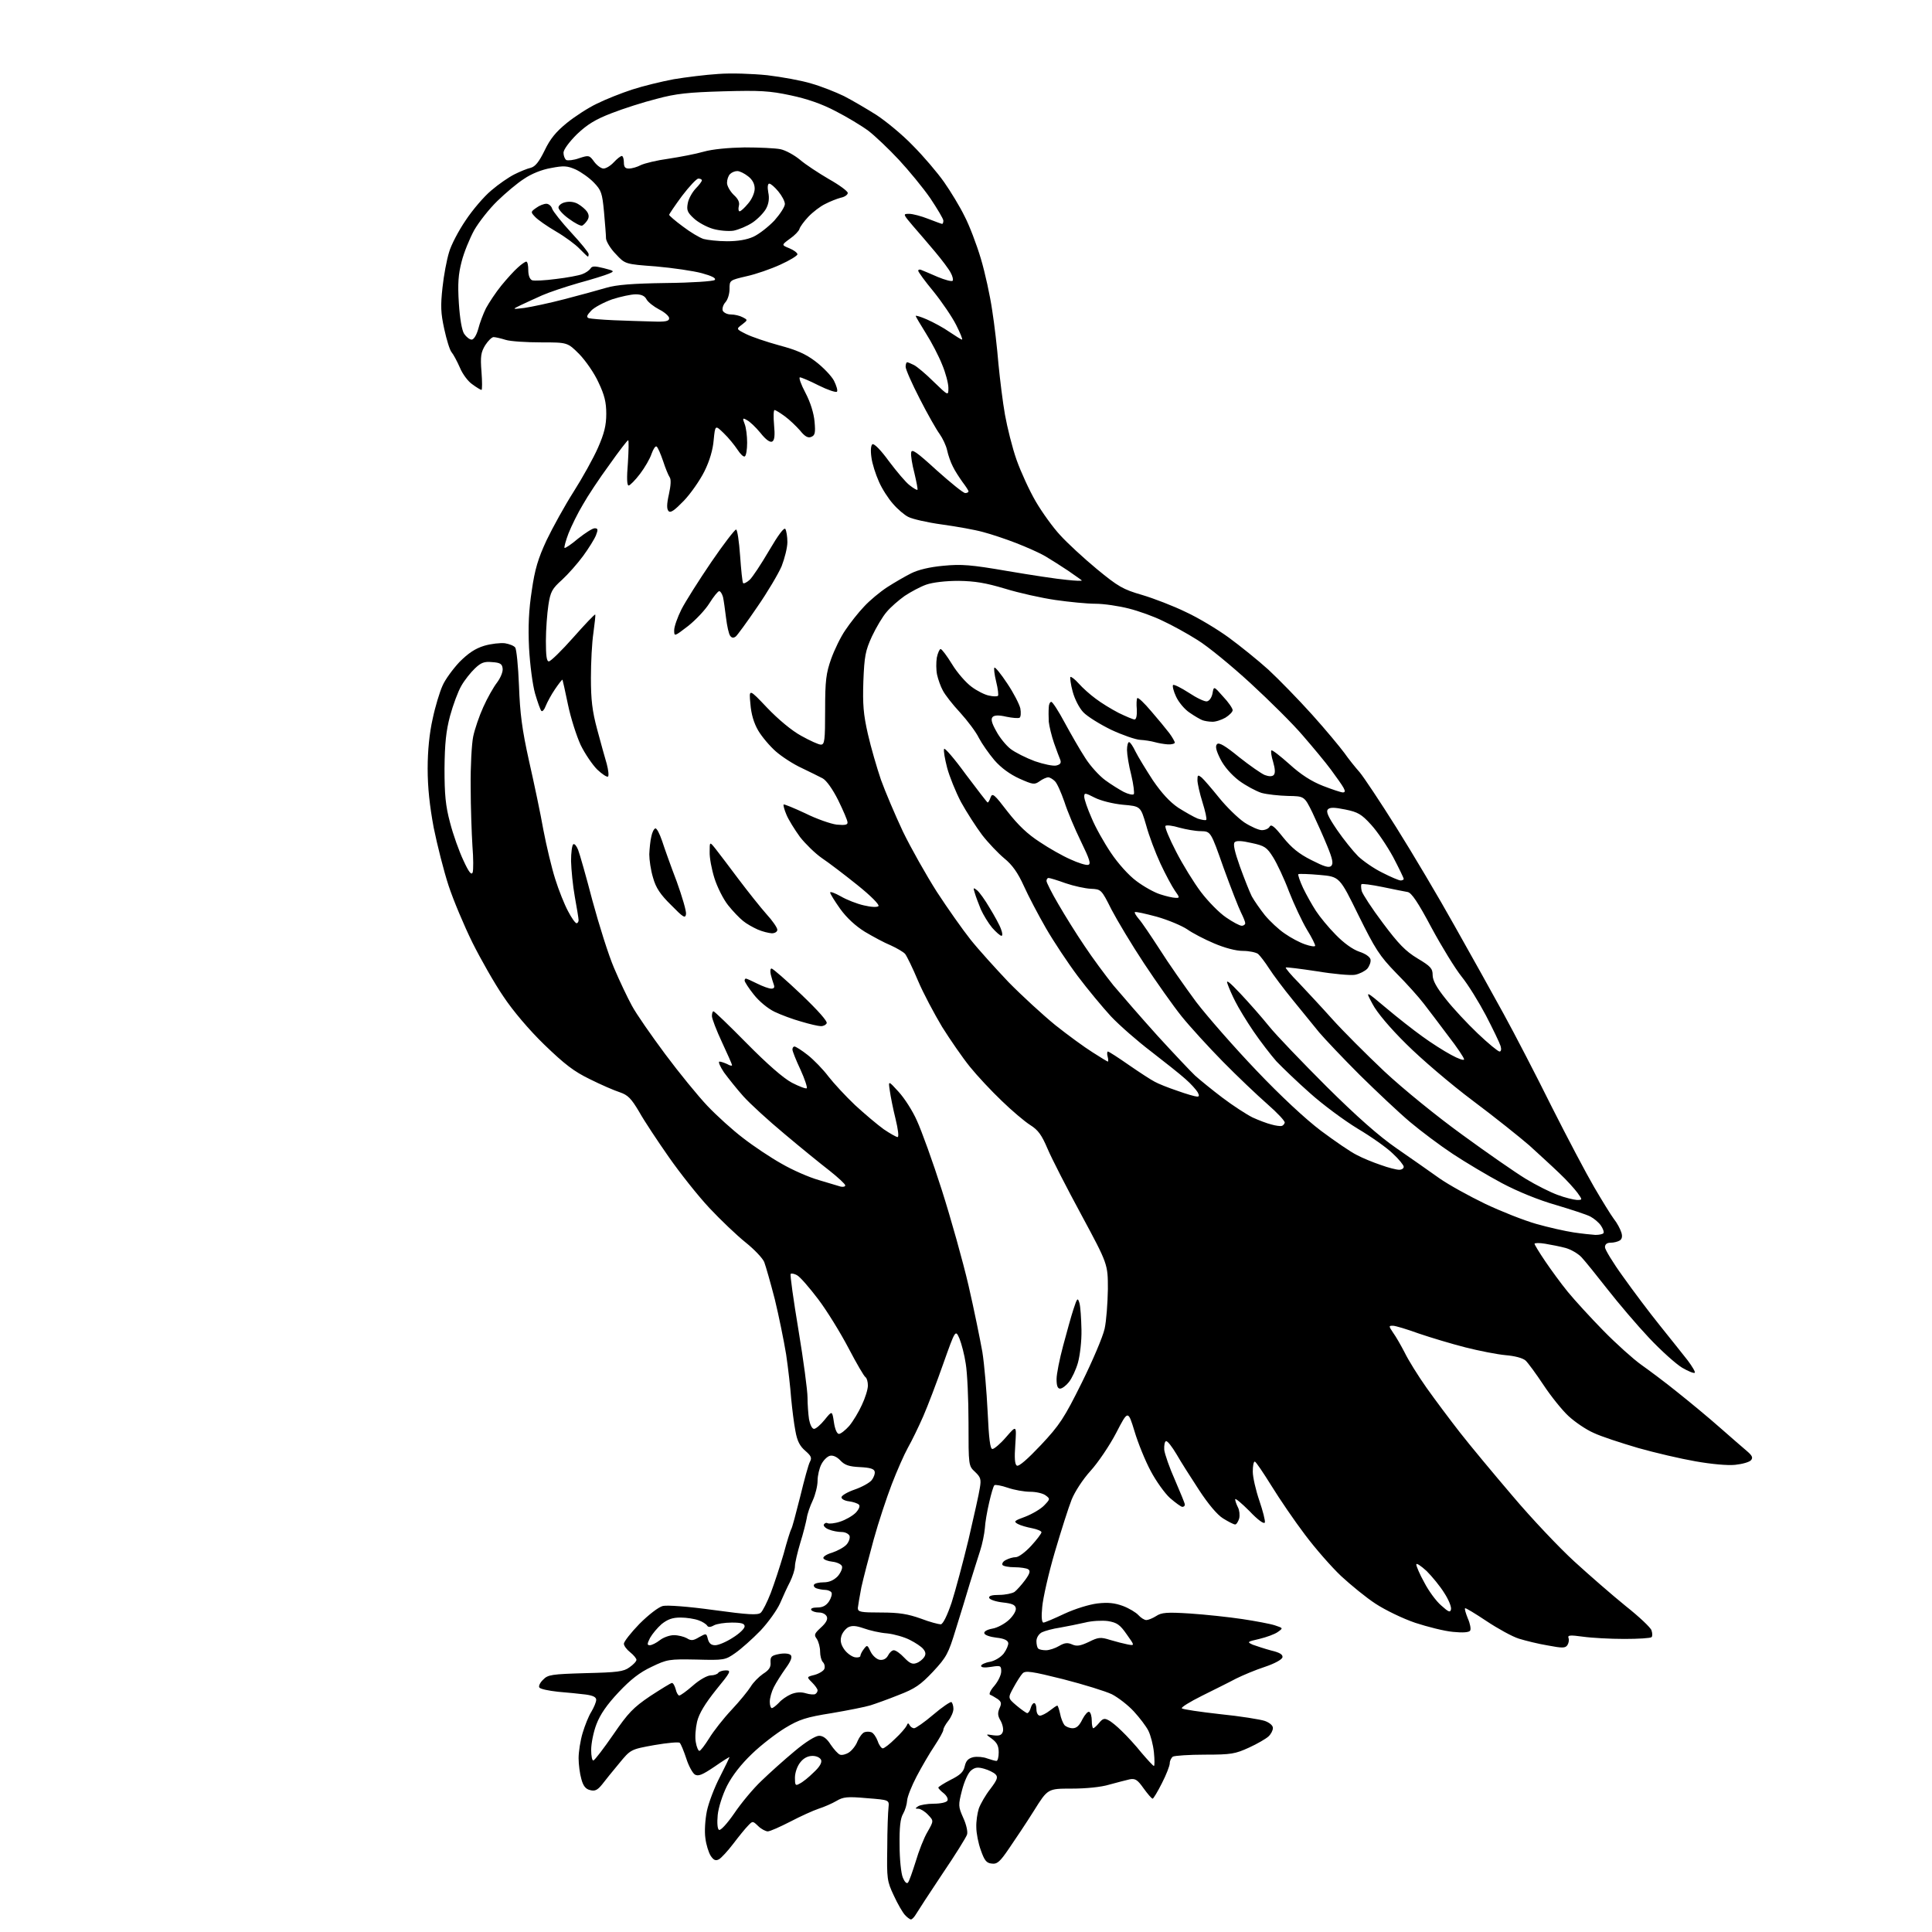 <?xml version="1.0" encoding="UTF-8" standalone="no"?>
<svg 
  version="1.1" 
  xmlns="http://www.w3.org/2000/svg" 
  xmlns:xlink="http://www.w3.org/1999/xlink" 
  xmlns:svg="http://www.w3.org/2000/svg"
  xmlns:rdf="http://www.w3.org/1999/02/22-rdf-syntax-ns#"
  xmlns:cc="http://creativecommons.org/ns#"
  xmlns:dc="http://purl.org/dc/elements/1.1/"
  viewBox="0 0 768 768"
  width="768"
  height="768"
>
<style>svg {background-color: white; }</style>"
<path stroke="none" fill="black" fill-rule="evenodd" d="M362.1,763.0C361.7,763.0 360.6,762.2 359.7,761.2C358.8,760.2 356.8,756.8 355.3,753.5C352.6,747.8 352.5,746.8 352.7,734.5C352.7,727.4 353.0,720.1 353.2,718.5C353.5,715.5 353.5,715.5 344.6,714.8C336.8,714.1 335.2,714.3 332.5,715.9C330.8,716.9 327.6,718.3 325.4,719.0C323.3,719.7 318.2,722.0 314.2,724.1C310.1,726.2 306.1,728.0 305.2,728.0C304.4,728.0 302.6,727.1 301.4,725.9C299.2,723.8 299.2,723.8 297.3,725.8C296.3,726.8 293.7,730.0 291.5,732.9C289.3,735.8 286.7,738.6 285.8,739.1C284.5,739.8 283.7,739.5 282.5,737.7C281.7,736.4 280.7,733.3 280.4,730.7C280.0,728.0 280.3,723.4 281.0,719.9C281.7,716.6 284.0,710.5 286.2,706.3C288.3,702.2 290.0,698.6 290.0,698.5C290.0,698.3 287.3,700.0 284.0,702.3C279.1,705.6 277.6,706.2 276.2,705.4C275.3,704.8 273.7,701.9 272.8,699.0C271.8,696.0 270.7,693.3 270.2,692.8C269.8,692.4 265.3,692.8 260.1,693.7C250.7,695.4 250.7,695.4 246.1,701.0C243.6,704.0 240.5,707.8 239.3,709.4C237.5,711.6 236.5,712.1 234.6,711.6C232.8,711.2 231.8,709.9 231.1,707.2C230.5,705.2 230.0,701.4 230.0,698.9C230.0,696.4 230.7,691.9 231.6,688.9C232.5,685.9 234.0,682.1 235.1,680.4C236.1,678.7 237.0,676.6 237.0,675.7C237.0,674.6 235.7,674.0 232.8,673.6C230.4,673.3 225.5,672.8 221.8,672.5C218.1,672.1 214.7,671.4 214.4,670.8C214.0,670.3 214.7,668.8 215.9,667.7C217.8,665.7 219.3,665.5 232.8,665.1C245.4,664.8 247.9,664.5 250.2,662.8C251.8,661.7 253.0,660.4 253.0,659.8C253.0,659.3 251.9,657.9 250.5,656.8C249.1,655.7 248.0,654.2 248.0,653.4C248.0,652.6 250.8,649.0 254.2,645.5C257.8,641.9 261.8,638.8 263.5,638.4C265.2,638.0 273.5,638.6 283.6,640.0C297.5,641.9 301.2,642.1 302.4,641.1C303.2,640.4 305.0,636.8 306.4,633.2C307.8,629.5 310.1,622.5 311.5,617.7C312.8,612.8 314.2,608.4 314.5,607.9C314.9,607.4 316.4,601.6 318.1,594.9C319.7,588.3 321.4,582.0 322.0,581.0C322.8,579.5 322.4,578.7 320.1,576.7C318.0,574.9 316.9,572.9 316.2,568.9C315.6,565.9 314.9,560.1 314.5,555.9C314.2,551.7 313.3,543.8 312.5,538.4C311.6,532.9 309.6,523.1 308.0,516.5C306.3,509.9 304.4,503.3 303.8,501.7C303.2,500.2 299.9,496.7 296.4,493.9C292.9,491.1 286.4,484.9 282.0,480.2C277.5,475.4 270.3,466.3 265.9,460.0C261.5,453.7 256.1,445.6 254.1,442.0C250.9,436.6 249.6,435.3 246.4,434.2C244.2,433.5 238.9,431.2 234.5,429.0C228.1,425.9 224.5,423.1 216.4,415.3C210.4,409.5 203.8,401.7 200.1,396.1C196.6,391.0 191.1,381.3 187.8,374.7C184.5,368.0 180.2,357.8 178.3,352.0C176.4,346.2 173.8,335.9 172.4,329.0C170.8,320.4 170.0,313.1 170.0,305.5C170.0,298.4 170.7,291.4 172.0,285.7C173.0,280.9 174.8,275.0 175.9,272.6C176.9,270.2 180.0,266.0 182.6,263.2C186.2,259.6 188.9,257.8 192.5,256.7C195.2,255.9 198.9,255.5 200.7,255.7C202.5,256.0 204.3,256.7 204.8,257.4C205.3,258.0 206.0,264.8 206.3,272.5C206.7,283.6 207.5,289.9 210.3,302.5C212.3,311.3 214.9,323.6 216.0,329.9C217.2,336.2 219.3,345.0 220.7,349.4C222.1,353.9 224.4,359.6 225.8,362.2C227.2,364.9 228.7,367.0 229.2,367.0C229.6,367.0 230.0,366.4 230.0,365.8C230.0,365.1 229.3,360.9 228.5,356.5C227.7,352.1 227.1,345.7 227.0,342.3C227.0,338.9 227.4,335.9 227.9,335.6C228.4,335.3 229.2,336.3 229.8,337.8C230.4,339.3 233.0,348.4 235.5,358.0C238.1,367.6 241.9,379.7 244.1,384.8C246.3,390.0 249.5,396.7 251.2,399.8C252.9,403.0 258.9,411.6 264.4,419.0C269.9,426.4 277.5,435.7 281.2,439.6C284.9,443.5 291.3,449.3 295.4,452.4C299.5,455.6 306.4,460.2 310.7,462.6C315.0,465.1 321.6,468.0 325.5,469.1C329.4,470.3 333.3,471.4 334.2,471.7C335.2,471.9 336.0,471.7 336.0,471.2C336.0,470.7 333.2,468.1 329.8,465.4C326.3,462.7 318.3,456.2 311.9,450.8C305.4,445.4 298.1,438.7 295.5,435.8C292.9,432.9 289.5,428.6 287.8,426.3C286.2,423.9 285.4,422.0 286.0,422.0C286.6,422.0 288.0,422.5 289.1,423.0C290.1,423.6 291.0,423.8 291.0,423.4C291.0,423.1 289.2,419.0 287.0,414.3C284.8,409.6 283.0,404.9 283.0,403.9C283.0,402.8 283.3,402.0 283.6,402.0C284.0,402.0 289.9,407.7 296.9,414.8C305.0,423.0 311.4,428.6 314.8,430.4C317.7,431.9 320.4,432.9 320.7,432.6C321.0,432.3 319.9,428.9 318.2,425.2C316.4,421.4 315.0,417.8 315.0,417.2C315.0,416.5 315.4,416.0 315.8,416.0C316.3,416.0 318.7,417.5 321.1,419.4C323.5,421.3 327.2,425.1 329.3,427.9C331.4,430.6 336.2,435.8 339.9,439.3C343.7,442.8 348.8,447.1 351.3,448.9C353.8,450.6 356.3,452.0 356.8,452.0C357.4,452.0 357.0,448.9 356.0,444.8C355.0,440.8 354.0,435.7 353.7,433.5C353.1,429.5 353.1,429.5 357.2,434.0C359.5,436.5 362.8,441.6 364.5,445.5C366.3,449.4 370.8,461.8 374.4,473.1C378.0,484.4 382.8,501.5 385.0,511.0C387.2,520.5 389.6,532.4 390.5,537.4C391.3,542.4 392.2,553.1 392.6,561.2C393.1,572.0 393.6,576.0 394.5,576.0C395.2,576.0 397.7,573.9 400.0,571.2C404.1,566.5 404.1,566.5 403.6,574.2C403.2,579.6 403.4,582.1 404.2,582.6C405.0,583.1 408.5,580.0 413.8,574.4C421.2,566.5 423.0,563.8 430.0,549.7C434.3,541.0 438.4,531.4 439.1,528.2C439.8,525.1 440.3,518.0 440.4,512.5C440.4,502.5 440.4,502.5 429.9,483.0C424.1,472.3 418.0,460.4 416.4,456.6C414.1,451.2 412.7,449.2 409.5,447.2C407.3,445.8 402.2,441.5 398.2,437.6C394.1,433.7 388.4,427.6 385.5,424.0C382.6,420.4 377.7,413.3 374.5,408.2C371.4,403.0 367.0,394.8 364.9,389.8C362.8,384.8 360.5,380.1 359.8,379.2C359.1,378.4 356.5,376.9 354.1,375.8C351.6,374.8 347.0,372.3 343.8,370.4C340.1,368.1 336.6,364.9 334.0,361.3C331.8,358.2 330.0,355.3 330.0,354.8C330.0,354.3 331.9,355.0 334.2,356.3C336.6,357.7 340.7,359.3 343.4,359.9C346.3,360.6 348.7,360.7 349.2,360.2C349.7,359.7 346.3,356.2 340.8,351.8C335.7,347.7 329.4,342.9 326.7,341.1C324.1,339.3 320.2,335.5 318.0,332.7C315.9,329.8 313.4,325.8 312.6,323.8C311.8,321.9 311.3,320.1 311.5,319.8C311.7,319.6 315.6,321.2 320.1,323.3C324.5,325.5 330.2,327.5 332.6,327.8C335.9,328.1 337.0,327.9 336.9,326.9C336.9,326.1 335.2,322.2 333.2,318.1C331.0,313.7 328.5,310.2 327.0,309.4C325.6,308.7 321.9,306.8 318.7,305.3C315.4,303.8 310.8,300.8 308.4,298.7C306.0,296.6 302.8,292.8 301.4,290.4C299.7,287.5 298.6,283.9 298.3,279.8C297.7,273.7 297.7,273.7 305.0,281.4C309.4,286.0 314.8,290.5 318.5,292.5C321.9,294.4 325.4,296.0 326.3,296.0C327.8,296.0 328.0,294.4 328.0,282.2C328.0,270.4 328.4,267.6 330.4,261.9C331.7,258.3 334.2,253.1 336.1,250.4C337.9,247.7 341.2,243.5 343.5,241.1C345.7,238.7 349.8,235.3 352.7,233.4C355.5,231.6 359.8,229.1 362.2,227.9C365.0,226.5 369.5,225.4 375.0,224.9C382.2,224.2 386.0,224.5 400.5,227.0C409.9,228.6 420.4,230.2 424.0,230.5C427.6,230.9 430.3,231.0 430.0,230.7C429.7,230.4 427.2,228.7 424.5,226.8C421.8,225.0 417.7,222.4 415.5,221.1C413.3,219.8 408.1,217.5 404.0,215.9C399.9,214.3 393.9,212.3 390.8,211.5C387.6,210.6 380.3,209.3 374.5,208.5C368.6,207.7 362.6,206.3 361.1,205.5C359.6,204.8 356.8,202.4 355.0,200.3C353.2,198.3 350.6,194.3 349.4,191.5C348.1,188.6 346.7,184.3 346.4,181.8C346.0,179.0 346.2,177.0 346.8,176.6C347.5,176.2 350.3,179.1 353.4,183.4C356.5,187.5 360.1,191.8 361.6,192.9C363.1,194.1 364.5,194.9 364.7,194.7C364.9,194.5 364.3,191.5 363.5,188.1C362.6,184.7 362.0,181.0 362.2,179.9C362.4,178.3 364.2,179.5 372.4,187.0C377.9,191.9 382.9,196.0 383.7,196.0C384.4,196.0 385.0,195.7 385.0,195.3C385.0,195.0 383.9,193.3 382.6,191.6C381.4,189.9 379.6,187.2 378.8,185.5C377.9,183.8 376.9,180.9 376.5,179.0C376.1,177.1 374.7,174.2 373.5,172.5C372.3,170.9 368.7,164.6 365.6,158.5C362.5,152.5 360.0,146.8 360.0,145.8C360.0,144.8 360.3,144.0 360.6,144.0C360.9,144.0 362.1,144.5 363.3,145.1C364.5,145.7 368.1,148.7 371.2,151.8C377.0,157.4 377.0,157.4 377.0,154.2C377.0,152.4 375.9,148.2 374.5,144.9C373.2,141.6 370.3,136.0 368.0,132.4C365.8,128.9 364.0,125.8 364.0,125.6C364.0,125.3 366.0,125.9 368.5,127.0C371.0,128.1 375.1,130.3 377.5,132.0C379.9,133.6 382.1,135.0 382.4,135.0C382.8,135.0 381.7,132.4 380.1,129.2C378.5,126.0 374.4,120.0 371.1,115.9C367.7,111.8 365.0,108.1 365.0,107.6C365.0,107.2 365.6,107.0 366.2,107.3C366.9,107.6 369.9,108.8 372.8,110.1C375.7,111.3 378.3,112.0 378.7,111.6C379.0,111.3 378.7,109.8 377.9,108.4C377.2,107.0 374.4,103.3 371.8,100.2C369.1,97.0 365.2,92.4 362.9,89.8C358.9,85.1 358.9,85.0 361.4,85.0C362.8,85.0 366.2,85.9 369.0,87.0C371.8,88.1 374.3,89.0 374.5,89.0C374.8,89.0 375.0,88.4 375.0,87.7C375.0,87.0 372.6,83.0 369.8,78.8C366.9,74.6 361.2,67.7 357.3,63.5C353.3,59.2 347.8,54.0 345.2,52.0C342.5,50.0 336.7,46.5 332.2,44.2C326.7,41.3 320.9,39.3 314.3,37.9C305.9,36.1 302.1,35.9 287.5,36.3C273.7,36.7 268.7,37.2 261.0,39.3C255.8,40.6 247.7,43.2 243.1,45.0C236.6,47.5 233.4,49.5 229.3,53.4C226.2,56.5 224.0,59.5 224.0,60.7C224.0,61.9 224.5,63.2 225.1,63.6C225.7,63.9 228.0,63.7 230.2,62.9C234.1,61.6 234.3,61.7 236.2,64.3C237.3,65.8 239.0,67.0 239.9,67.0C240.9,67.0 242.7,65.9 244.0,64.5C245.3,63.1 246.7,62.0 247.2,62.0C247.6,62.0 248.0,63.1 248.0,64.5C248.0,66.4 248.5,67.0 250.0,67.0C251.2,67.0 253.3,66.4 254.8,65.6C256.3,64.9 261.2,63.7 265.7,63.1C270.3,62.4 276.6,61.2 279.7,60.3C283.2,59.3 289.7,58.7 296.0,58.6C301.8,58.6 308.2,58.9 310.2,59.3C312.2,59.7 315.7,61.6 318.0,63.5C320.2,65.4 325.4,68.8 329.5,71.2C333.6,73.5 337.0,76.0 337.0,76.7C337.0,77.4 335.8,78.3 334.2,78.6C332.7,79.0 329.9,80.1 328.0,81.1C326.1,82.0 323.1,84.3 321.3,86.2C319.6,88.0 318.0,90.2 317.8,91.0C317.6,91.8 315.9,93.6 314.0,94.9C310.6,97.4 310.6,97.4 313.8,98.7C315.5,99.4 317.0,100.5 317.0,101.1C317.0,101.6 314.0,103.5 310.2,105.2C306.5,106.9 300.5,109.0 296.8,109.8C290.0,111.4 290.0,111.4 290.0,114.9C290.0,116.8 289.3,119.1 288.4,120.1C287.5,121.1 287.0,122.6 287.3,123.5C287.7,124.3 289.1,125.0 290.5,125.0C292.0,125.0 294.1,125.5 295.2,126.1C297.3,127.2 297.3,127.2 295.0,129.0C292.6,130.8 292.6,130.8 296.6,132.8C298.8,133.9 304.7,135.9 309.8,137.3C316.6,139.1 320.3,140.7 324.2,143.7C327.1,145.9 330.4,149.3 331.5,151.3C332.5,153.3 333.1,155.3 332.7,155.7C332.3,156.1 329.0,155.0 325.4,153.2C321.9,151.4 318.5,150.0 318.0,150.0C317.4,150.0 318.4,152.8 320.2,156.2C322.2,160.0 323.5,164.3 323.8,167.6C324.2,172.1 324.0,173.1 322.4,173.7C321.2,174.2 319.9,173.5 318.0,171.1C316.5,169.4 313.8,166.8 312.0,165.5C310.1,164.1 308.3,163.0 307.9,163.0C307.5,163.0 307.4,165.6 307.7,168.9C308.1,173.0 307.9,175.0 307.0,175.5C306.2,176.0 304.5,174.9 302.3,172.1C300.4,169.8 298.0,167.5 296.9,167.0C295.2,166.0 295.1,166.2 296.0,168.5C296.6,170.0 297.0,173.3 297.0,176.0C297.0,178.7 296.6,181.1 296.1,181.4C295.6,181.8 294.3,180.5 293.2,178.8C292.0,177.0 289.6,174.0 287.7,172.2C284.3,168.9 284.3,168.9 283.7,174.9C283.4,178.7 282.1,183.2 280.0,187.4C278.2,191.0 274.5,196.3 271.8,199.1C268.2,202.8 266.6,204.0 265.8,203.2C265.0,202.4 265.0,200.5 265.9,196.5C266.7,192.9 266.8,190.5 266.2,189.7C265.7,189.0 264.5,186.1 263.6,183.3C262.6,180.4 261.5,177.8 261.0,177.5C260.5,177.2 259.7,178.5 259.0,180.4C258.4,182.3 256.3,185.9 254.4,188.4C252.5,190.9 250.4,193.0 249.9,193.0C249.2,193.0 249.1,190.0 249.6,184.0C249.9,179.1 250.0,175.0 249.7,175.0C249.4,175.0 246.0,179.4 242.2,184.8C238.3,190.1 233.6,197.2 231.7,200.6C229.7,203.9 227.2,209.0 226.0,212.0C224.9,214.9 224.2,217.5 224.4,217.8C224.7,218.0 227.1,216.4 229.8,214.1C232.6,211.9 235.5,210.0 236.4,210.0C237.7,210.0 237.8,210.5 236.9,212.8C236.3,214.3 234.0,218.0 231.8,221.0C229.6,224.0 225.8,228.3 223.4,230.5C219.5,234.0 218.8,235.2 218.0,240.5C217.5,243.8 217.0,250.2 217.0,254.8C217.0,260.7 217.3,263.0 218.2,262.9C218.9,262.9 223.3,258.6 227.9,253.4C232.5,248.2 236.4,244.1 236.6,244.3C236.8,244.4 236.4,247.7 235.9,251.5C235.3,255.4 234.9,263.4 234.9,269.5C234.9,278.1 235.4,282.6 237.4,290.0C238.8,295.2 240.5,301.4 241.2,303.7C241.8,306.0 242.1,308.3 241.7,308.7C241.3,309.0 239.4,307.8 237.4,305.9C235.5,304.0 232.5,299.6 230.8,296.1C229.2,292.6 226.9,285.5 225.8,280.2C224.7,274.9 223.7,270.4 223.6,270.2C223.4,270.1 222.1,271.8 220.6,274.0C219.1,276.2 217.5,279.2 216.9,280.7C216.4,282.1 215.6,283.0 215.2,282.6C214.8,282.2 213.7,279.1 212.7,275.7C211.7,272.1 210.7,264.5 210.3,257.5C209.9,249.0 210.2,242.4 211.4,234.7C212.6,226.3 213.9,222.0 217.3,214.7C219.7,209.7 224.5,201.0 228.0,195.5C231.5,190.0 235.9,182.1 237.7,178.0C240.2,172.3 241.0,169.1 241.0,164.5C241.0,159.9 240.3,157.0 237.9,152.0C236.3,148.4 232.8,143.4 230.3,140.8C225.6,136.1 225.6,136.1 215.1,136.1C209.3,136.1 202.9,135.7 201.0,135.1C199.1,134.5 196.9,134.0 196.2,134.0C195.5,134.0 194.0,135.5 192.9,137.2C191.2,140.0 190.9,141.6 191.4,147.8C191.7,151.7 191.7,155.0 191.4,155.0C191.1,155.0 189.4,154.0 187.8,152.8C186.1,151.7 183.8,148.6 182.8,146.1C181.7,143.6 180.2,140.8 179.5,140.0C178.8,139.2 177.5,135.0 176.6,130.8C175.2,124.4 175.1,121.6 175.9,114.3C176.4,109.5 177.6,103.2 178.5,100.3C179.3,97.4 182.3,91.7 185.1,87.6C187.8,83.5 192.4,78.1 195.3,75.7C198.2,73.2 202.3,70.4 204.5,69.3C206.7,68.2 209.6,67.0 211.0,66.7C212.8,66.2 214.3,64.3 216.5,59.8C218.7,55.2 221.0,52.4 225.3,48.9C228.5,46.3 233.9,42.8 237.3,41.2C240.7,39.5 247.0,37.0 251.3,35.6C255.6,34.2 263.0,32.4 267.8,31.5C272.6,30.7 280.6,29.7 285.5,29.4C290.6,29.0 299.1,29.3 305.0,29.9C310.8,30.6 318.6,32.0 322.5,33.2C326.4,34.3 332.2,36.6 335.5,38.2C338.8,39.9 344.6,43.3 348.4,45.7C352.2,48.2 358.8,53.6 362.9,57.9C367.1,62.1 372.7,68.7 375.3,72.4C377.9,76.1 381.6,82.2 383.4,85.9C385.3,89.5 388.2,97.1 389.9,102.8C391.6,108.5 393.6,117.7 394.4,123.3C395.3,128.9 396.4,138.5 396.9,144.7C397.5,150.8 398.6,159.9 399.5,164.9C400.4,169.9 402.4,178.0 404.1,182.8C405.8,187.6 409.2,195.0 411.7,199.3C414.2,203.6 418.6,209.7 421.4,212.7C424.2,215.8 430.8,221.9 436.0,226.2C444.5,233.2 446.4,234.3 454.0,236.5C458.7,237.9 466.5,240.9 471.4,243.3C476.4,245.6 484.0,250.2 488.4,253.4C492.9,256.7 500.0,262.4 504.2,266.2C508.4,270.1 516.2,278.1 521.6,284.1C527.0,290.1 532.7,297.0 534.4,299.3C536.0,301.6 538.8,305.1 540.5,307.0C542.1,308.9 548.7,318.8 555.1,329.0C561.5,339.2 571.9,356.7 578.2,368.0C584.6,379.3 593.3,395.0 597.7,403.0C602.1,411.0 610.7,427.6 616.8,439.9C623.0,452.2 630.6,466.6 633.7,471.9C636.8,477.2 640.3,482.9 641.5,484.5C642.8,486.1 644.1,488.6 644.5,489.9C645.0,491.4 644.8,492.5 643.9,493.1C643.1,493.6 641.5,494.0 640.2,494.0C638.8,494.0 638.0,494.6 638.0,495.8C638.0,496.7 641.2,502.0 645.2,507.5C649.1,513.0 655.7,521.8 659.9,527.0C664.1,532.2 669.0,538.4 670.9,540.8C672.7,543.2 674.0,545.4 673.7,545.7C673.3,546.0 671.1,545.1 668.7,543.7C666.2,542.2 660.3,536.9 655.5,531.8C650.7,526.7 643.3,518.0 639.0,512.5C634.7,507.0 630.1,501.3 628.7,499.8C627.3,498.3 624.5,496.7 622.4,496.1C620.2,495.5 616.6,494.8 614.2,494.4C611.9,494.0 610.0,494.1 610.0,494.4C610.0,494.8 611.9,497.9 614.2,501.3C616.5,504.7 620.5,510.2 623.2,513.5C625.9,516.8 632.3,523.8 637.4,529.0C642.5,534.2 649.3,540.3 652.4,542.5C655.5,544.7 662.1,549.6 666.9,553.5C671.8,557.4 679.3,563.6 683.7,567.5C688.1,571.4 692.9,575.5 694.4,576.8C696.5,578.6 696.9,579.4 696.1,580.4C695.5,581.2 692.6,582.0 689.7,582.3C686.6,582.6 680.2,582.0 674.0,580.9C668.2,579.9 657.9,577.5 651.2,575.6C644.4,573.6 636.4,571.0 633.5,569.6C630.5,568.3 626.1,565.3 623.5,562.9C621.0,560.6 616.5,555.0 613.6,550.6C610.6,546.1 607.4,541.7 606.4,540.8C605.2,539.8 602.1,539.0 598.5,538.7C595.2,538.4 588.0,537.0 582.5,535.6C577.0,534.2 568.7,531.7 564.0,530.1C559.3,528.4 554.7,527.0 553.7,527.0C552.0,527.0 552.0,527.1 553.8,529.8C554.9,531.3 556.9,534.8 558.4,537.7C559.8,540.6 563.7,546.9 567.1,551.7C570.5,556.5 576.5,564.5 580.4,569.5C584.3,574.5 593.7,585.8 601.3,594.7C608.8,603.6 619.9,615.3 625.8,620.7C631.7,626.1 640.9,634.1 646.2,638.4C651.5,642.6 656.2,647.0 656.5,648.1C656.9,649.3 656.9,650.5 656.5,650.8C656.1,651.2 651.3,651.5 645.7,651.5C640.1,651.5 632.7,651.1 629.2,650.6C624.1,649.9 623.1,650.0 623.5,651.1C623.8,651.9 623.6,653.1 623.1,653.9C622.3,655.2 621.1,655.2 615.3,654.1C611.6,653.5 606.4,652.2 603.8,651.4C601.2,650.6 595.4,647.4 590.9,644.4C586.4,641.4 582.6,639.1 582.4,639.3C582.1,639.5 582.7,641.4 583.5,643.4C584.4,645.4 584.8,647.6 584.4,648.2C584.0,648.9 581.5,649.1 577.6,648.7C574.2,648.4 567.5,646.7 562.6,645.1C557.6,643.4 550.6,640.0 546.8,637.5C543.1,635.1 537.0,630.1 533.1,626.5C529.3,622.9 522.8,615.5 518.7,610.0C514.6,604.6 508.6,595.8 505.4,590.6C502.1,585.3 499.2,581.0 498.8,581.0C498.3,581.0 498.0,582.8 498.0,585.0C498.0,587.2 499.2,592.4 500.6,596.5C502.0,600.6 503.0,604.5 502.8,605.2C502.5,606.0 500.0,604.2 496.7,600.7C493.5,597.5 491.0,595.4 491.0,596.0C491.0,596.6 491.5,598.0 492.1,599.2C492.7,600.3 492.9,602.3 492.6,603.6C492.2,604.9 491.5,606.0 491.0,606.0C490.4,606.0 488.3,604.9 486.2,603.6C483.9,602.2 480.3,597.9 476.7,592.4C473.5,587.5 469.4,581.1 467.7,578.1C465.9,575.1 464.1,572.7 463.5,572.9C463.0,573.0 462.7,574.5 462.8,576.3C463.0,578.0 464.9,583.5 467.1,588.4C469.2,593.3 471.0,597.6 471.0,598.1C471.0,598.6 470.6,599.0 470.0,599.0C469.5,599.0 467.3,597.4 465.1,595.5C463.0,593.6 459.5,588.7 457.4,584.7C455.3,580.8 452.4,573.7 451.0,569.0C448.4,560.5 448.4,560.5 443.7,569.6C441.1,574.6 436.5,581.4 433.5,584.7C430.4,588.1 427.2,593.1 426.0,596.1C424.8,599.1 421.8,608.5 419.3,617.0C416.8,625.5 414.6,635.3 414.3,638.8C413.9,642.7 414.1,645.0 414.8,645.0C415.3,645.0 419.1,643.4 423.1,641.5C427.4,639.5 433.0,637.8 436.2,637.4C440.5,636.9 443.1,637.2 446.4,638.4C448.8,639.3 451.6,641.0 452.5,642.0C453.5,643.1 454.9,644.0 455.7,644.0C456.4,644.0 458.2,643.3 459.6,642.4C461.7,641.0 463.8,640.8 473.1,641.4C479.1,641.8 488.5,642.8 493.8,643.6C499.1,644.4 505.0,645.5 506.8,646.1C510.1,647.2 510.1,647.2 508.0,648.7C506.8,649.6 503.5,650.8 500.6,651.5C495.8,652.6 495.6,652.7 498.0,653.8C499.4,654.3 502.7,655.4 505.3,656.1C508.7,656.9 510.0,657.7 509.8,658.8C509.6,659.7 506.7,661.3 502.8,662.6C499.1,663.8 493.9,666.0 491.3,667.3C488.7,668.7 482.6,671.7 477.8,674.1C473.0,676.5 469.4,678.7 469.8,679.1C470.2,679.5 477.0,680.5 485.0,681.4C493.0,682.2 501.0,683.5 502.8,684.1C504.7,684.8 506.0,685.9 506.0,686.9C506.0,687.9 505.2,689.4 504.2,690.3C503.2,691.2 499.8,693.2 496.5,694.7C491.0,697.2 489.5,697.5 479.0,697.5C472.7,697.5 466.9,697.9 466.2,698.3C465.6,698.8 465.0,699.9 465.0,700.9C465.0,701.9 463.6,705.5 461.9,708.8C460.2,712.2 458.5,715.0 458.2,715.0C457.8,715.0 456.2,713.1 454.6,710.9C452.2,707.5 451.3,706.9 449.1,707.3C447.7,707.6 444.0,708.6 441.0,709.4C437.8,710.4 431.7,711.0 426.0,711.0C416.5,711.0 416.5,711.0 411.0,719.8C408.0,724.6 403.5,731.3 401.1,734.8C397.5,740.1 396.4,741.1 394.2,740.8C392.1,740.6 391.3,739.5 389.9,735.5C388.9,732.8 388.1,728.7 388.1,726.4C388.0,724.1 388.5,720.8 389.1,718.9C389.8,717.0 391.8,713.5 393.7,711.1C396.5,707.4 396.8,706.4 395.7,705.3C395.0,704.6 393.0,703.6 391.2,703.1C388.7,702.4 387.6,702.5 386.0,703.8C384.8,704.8 383.3,708.2 382.4,711.7C380.9,717.6 380.9,718.1 382.9,722.6C384.1,725.2 384.8,728.2 384.4,729.3C384.1,730.3 379.7,737.4 374.6,744.9C369.6,752.4 364.9,759.6 364.2,760.8C363.5,762.0 362.6,763.0 362.1,763.0zM360.9,748.4C361.4,747.9 362.7,744.1 364.0,740.0C365.2,735.9 367.3,730.5 368.7,728.2C371.2,723.8 371.2,723.8 368.9,721.4C367.7,720.1 365.9,719.0 365.1,719.0C363.7,719.0 363.7,718.9 365.0,718.0C365.8,717.5 368.6,717.0 371.2,717.0C373.8,717.0 376.2,716.5 376.6,715.8C377.0,715.2 376.4,713.9 375.2,712.9C374.0,712.0 373.0,710.9 373.0,710.6C373.0,710.3 375.2,708.9 377.9,707.5C381.7,705.6 383.0,704.4 383.5,702.1C384.0,699.9 384.9,699.0 386.9,698.5C388.4,698.2 390.9,698.4 392.4,699.0C393.9,699.5 395.6,700.0 396.1,700.0C396.6,700.0 397.0,698.5 397.0,696.6C397.0,694.0 396.3,692.7 394.3,691.2C391.7,689.3 391.7,689.3 394.8,689.8C397.2,690.1 398.1,689.8 398.6,688.5C399.0,687.6 398.6,685.6 397.8,684.1C396.6,682.1 396.5,681.0 397.3,679.1C398.2,677.2 398.1,676.5 396.6,675.4C395.5,674.7 394.2,673.9 393.6,673.7C393.0,673.5 393.7,671.9 395.3,670.1C396.8,668.3 398.0,665.8 398.0,664.4C398.0,662.1 397.7,662.0 394.0,662.6C391.5,663.0 390.0,662.9 390.0,662.2C390.0,661.7 391.6,660.9 393.5,660.6C395.5,660.2 397.8,658.8 399.0,657.3C400.1,655.8 400.9,653.9 400.8,653.1C400.6,652.0 399.0,651.3 396.1,651.0C393.6,650.7 391.5,650.0 391.3,649.3C391.0,648.6 392.3,647.8 394.5,647.4C396.4,647.1 399.4,645.5 401.1,643.9C402.8,642.3 404.0,640.3 403.8,639.3C403.6,637.9 402.2,637.4 398.6,637.0C395.9,636.7 393.5,635.9 393.2,635.2C393.0,634.4 394.2,634.0 397.2,634.0C399.6,634.0 402.4,633.4 403.3,632.8C404.2,632.1 406.1,630.0 407.5,628.1C409.4,625.5 409.7,624.4 408.7,623.8C408.1,623.4 405.6,623.0 403.3,623.0C401.0,623.0 398.9,622.6 398.5,622.1C398.2,621.5 398.8,620.6 399.9,620.1C401.0,619.5 402.7,619.0 403.8,619.0C404.9,619.0 407.6,617.0 409.9,614.5C412.1,612.1 414.0,609.6 414.0,609.1C414.0,608.6 412.3,607.9 410.3,607.5C408.2,607.1 405.7,606.4 404.6,605.8C402.8,604.8 403.2,604.5 407.6,602.9C410.4,601.8 413.8,599.8 415.1,598.4C417.5,595.9 417.5,595.8 415.6,594.4C414.5,593.6 411.8,593.0 409.5,593.0C407.2,593.0 403.2,592.3 400.6,591.4C398.0,590.5 395.6,590.1 395.3,590.4C394.9,590.7 394.0,593.8 393.2,597.3C392.4,600.7 391.6,605.3 391.5,607.5C391.3,609.7 390.5,613.8 389.6,616.5C388.7,619.2 386.9,625.1 385.5,629.5C384.2,633.9 381.7,642.1 379.9,647.8C377.0,657.3 376.3,658.7 370.9,664.5C365.9,669.8 363.7,671.3 357.2,673.8C353.0,675.5 347.9,677.3 346.0,677.9C344.1,678.5 337.1,679.9 330.6,681.0C320.5,682.6 317.7,683.5 312.1,686.9C308.5,689.1 302.5,693.7 298.9,697.2C294.6,701.3 291.1,705.8 289.0,709.9C287.2,713.5 285.6,718.5 285.3,721.5C285.0,724.7 285.2,727.0 285.8,727.4C286.4,727.8 289.0,725.0 291.9,720.8C294.6,716.8 299.4,711.0 302.7,707.9C305.9,704.8 311.8,699.5 315.9,696.1C320.3,692.4 324.2,690.0 325.6,690.0C327.2,690.0 328.7,691.1 330.2,693.5C331.5,695.4 333.1,697.2 333.9,697.5C334.7,697.8 336.3,697.4 337.5,696.6C338.7,695.8 340.3,693.8 340.9,692.1C341.6,690.5 342.8,688.9 343.6,688.6C344.4,688.3 345.6,688.3 346.4,688.6C347.2,688.9 348.3,690.5 348.9,692.1C349.4,693.7 350.4,695.0 350.9,695.0C351.5,695.0 353.7,693.3 355.8,691.2C358.0,689.2 360.0,686.8 360.4,686.0C360.8,684.9 361.1,684.8 361.6,685.8C361.9,686.4 362.7,687.0 363.4,687.0C364.0,687.0 367.5,684.6 371.0,681.6C374.5,678.6 377.8,676.4 378.2,676.6C378.6,676.9 379.0,678.1 379.0,679.3C379.0,680.5 378.1,682.6 377.0,684.0C375.9,685.4 375.0,687.0 375.0,687.6C375.0,688.3 373.4,691.1 371.5,694.0C369.6,696.8 366.4,702.3 364.4,706.1C362.4,709.9 360.7,714.2 360.6,715.7C360.5,717.3 359.8,719.6 359.0,721.0C357.9,722.8 357.5,726.4 357.6,733.5C357.6,739.0 358.2,744.8 358.9,746.4C359.6,748.1 360.4,748.9 360.9,748.4zM317.9,709.0C319.0,708.5 321.5,706.5 323.4,704.6C325.8,702.4 326.8,700.7 326.4,699.6C326.0,698.7 324.6,698.0 323.0,698.0C321.1,698.0 319.4,698.9 318.1,700.6C316.9,702.1 316.0,704.7 316.0,706.7C316.0,709.7 316.2,710.0 317.9,709.0zM458.7,702.0C459.0,702.0 459.0,699.6 458.7,696.6C458.4,693.6 457.4,689.8 456.5,688.0C455.6,686.2 453.0,682.8 450.7,680.3C448.4,677.8 444.5,674.8 442.0,673.5C439.5,672.3 430.8,669.6 422.6,667.5C410.2,664.4 407.6,664.0 406.5,665.2C405.8,665.9 404.2,668.4 402.9,670.8C400.6,675.0 400.6,675.0 404.1,678.0C406.0,679.6 407.9,680.9 408.3,681.0C408.8,681.0 409.4,680.1 409.7,679.0C410.0,677.9 410.6,677.0 411.1,677.0C411.6,677.0 412.0,678.1 412.0,679.5C412.0,680.9 412.6,682.0 413.4,682.0C414.1,682.0 415.9,681.1 417.3,680.0C418.7,678.9 420.0,678.0 420.3,678.0C420.5,678.0 421.0,679.4 421.4,681.2C421.7,682.9 422.5,684.9 423.1,685.7C423.7,686.4 425.2,687.0 426.4,687.0C428.0,687.0 429.1,685.9 430.3,683.4C431.3,681.5 432.5,680.2 433.0,680.5C433.6,680.8 434.0,682.4 434.0,684.1C434.0,685.7 434.3,687.0 434.6,687.0C434.9,687.0 436.0,686.0 436.9,684.9C438.3,683.2 439.0,682.9 440.6,683.8C441.7,684.3 444.1,686.3 446.0,688.2C447.9,690.0 451.5,693.9 453.8,696.8C456.2,699.6 458.4,702.0 458.7,702.0zM235.9,699.8C236.5,699.6 240.0,695.0 243.8,689.5C249.7,680.9 251.7,678.8 258.5,674.2C262.8,671.4 266.7,669.0 267.1,669.0C267.6,669.0 268.2,670.1 268.6,671.5C268.9,672.9 269.6,674.0 270.0,674.0C270.5,674.0 273.0,672.2 275.5,670.0C278.1,667.7 281.2,666.0 282.5,666.0C283.8,666.0 285.2,665.5 285.5,665.0C285.8,664.5 287.2,664.0 288.5,664.0C290.8,664.0 290.5,664.6 284.6,671.8C280.3,677.2 277.9,681.1 277.1,684.4C276.5,687.0 276.2,690.7 276.6,692.6C276.9,694.5 277.6,696.0 278.0,696.0C278.5,696.0 280.2,693.7 281.9,691.0C283.6,688.2 287.6,683.1 290.8,679.7C294.0,676.3 297.4,672.1 298.4,670.5C299.4,668.8 301.6,666.6 303.3,665.4C305.7,663.9 306.5,662.7 306.3,660.8C306.2,658.6 306.6,658.1 309.7,657.5C311.8,657.1 313.7,657.3 314.3,657.9C315.0,658.6 314.5,660.2 312.3,663.2C310.6,665.6 308.5,668.9 307.6,670.7C306.7,672.5 306.0,675.0 306.0,676.5C306.0,677.9 306.4,679.0 306.8,679.0C307.3,679.0 308.5,678.0 309.6,676.9C310.6,675.7 312.8,674.2 314.4,673.5C316.3,672.7 318.4,672.5 320.3,673.1C321.9,673.6 323.7,673.7 324.1,673.4C324.6,673.1 325.0,672.5 325.0,671.9C325.0,671.4 324.0,670.0 322.8,668.8C320.6,666.6 320.6,666.6 323.8,665.8C325.6,665.3 327.4,664.2 327.7,663.4C328.0,662.6 327.8,661.4 327.1,660.7C326.5,660.1 326.0,658.2 326.0,656.5C326.0,654.8 325.4,652.6 324.7,651.5C323.5,649.9 323.7,649.4 326.3,647.0C328.3,645.2 329.1,643.8 328.7,642.7C328.3,641.7 327.0,641.0 325.6,641.0C324.2,641.0 322.8,640.5 322.5,640.0C322.1,639.4 323.1,639.0 324.9,639.0C327.0,639.0 328.4,638.3 329.6,636.5C330.4,635.2 330.9,633.6 330.5,633.0C330.2,632.5 329.0,632.0 328.0,632.0C327.0,632.0 325.5,631.7 324.6,631.4C323.7,631.1 323.3,630.4 323.6,629.9C323.9,629.4 325.6,629.0 327.4,629.0C329.6,629.0 331.4,628.2 333.0,626.6C334.2,625.2 335.0,623.4 334.7,622.6C334.4,621.8 332.7,621.0 330.9,620.8C329.1,620.6 327.5,620.0 327.3,619.4C327.1,618.8 328.7,617.8 330.8,617.2C332.9,616.5 335.5,615.1 336.5,614.0C337.4,613.0 338.0,611.4 337.7,610.5C337.3,609.7 336.0,609.0 334.6,609.0C333.2,609.0 330.9,608.6 329.5,608.0C328.1,607.5 327.2,606.5 327.5,606.0C327.9,605.4 328.5,605.2 329.0,605.5C329.5,605.8 331.8,605.6 333.9,604.9C336.1,604.2 338.9,602.6 340.2,601.3C341.5,599.9 342.0,598.6 341.4,598.1C340.9,597.6 339.1,597.0 337.5,596.8C335.8,596.6 334.5,595.9 334.5,595.2C334.5,594.5 336.9,593.1 339.8,592.1C342.7,591.1 345.7,589.4 346.5,588.4C347.3,587.4 347.9,585.8 347.7,585.0C347.5,583.9 345.9,583.4 341.9,583.2C337.5,583.0 335.8,582.4 334.1,580.6C332.7,579.1 331.1,578.4 329.9,578.7C328.8,579.0 327.3,580.5 326.5,582.1C325.7,583.6 325.0,586.6 325.0,588.6C325.0,590.7 324.1,594.2 323.1,596.4C322.0,598.7 320.9,601.9 320.7,603.5C320.4,605.1 319.3,609.6 318.1,613.4C317.0,617.1 316.0,621.3 316.0,622.6C316.0,623.9 315.1,626.6 314.1,628.7C313.0,630.8 311.2,634.7 310.1,637.3C308.9,640.0 305.4,644.9 302.3,648.2C299.1,651.5 294.6,655.5 292.3,657.1C288.3,659.9 287.9,660.0 276.8,659.7C266.0,659.5 265.2,659.6 259.0,662.6C254.3,664.8 250.7,667.6 245.9,672.7C241.2,677.7 238.6,681.5 237.1,685.4C235.9,688.5 235.0,693.1 235.0,695.6C235.0,698.1 235.4,700.0 235.9,699.8zM364.3,661.1C365.5,660.7 366.8,659.6 367.4,658.7C368.1,657.6 368.0,656.7 367.0,655.5C366.3,654.6 363.9,653.0 361.7,651.9C359.6,650.8 355.5,649.6 352.7,649.3C349.8,649.1 345.6,648.1 343.4,647.3C340.2,646.2 338.7,646.1 337.1,646.9C336.0,647.6 334.7,649.2 334.4,650.6C333.9,652.4 334.4,654.0 335.7,655.8C336.8,657.3 338.7,658.6 339.9,658.8C341.0,659.0 342.0,658.7 342.0,658.3C342.0,657.8 342.6,656.5 343.4,655.5C344.7,653.8 344.8,653.8 346.1,656.6C346.9,658.2 348.5,659.6 349.7,659.8C351.1,660.0 352.3,659.4 353.0,658.1C353.6,656.9 354.6,656.0 355.3,656.0C356.1,656.0 357.9,657.3 359.4,658.9C361.6,661.2 362.7,661.7 364.3,661.1zM415.8,656.0C417.1,656.0 419.5,655.2 421.0,654.3C423.2,653.0 424.4,652.9 426.2,653.7C428.0,654.5 429.4,654.3 432.8,652.7C436.6,650.8 437.5,650.7 441.3,651.9C443.6,652.6 446.8,653.4 448.3,653.7C451.1,654.2 451.1,654.2 447.9,649.7C445.2,645.8 444.0,645.0 440.4,644.4C438.1,644.1 434.0,644.3 431.3,645.0C428.7,645.6 424.2,646.5 421.4,647.0C418.6,647.4 415.3,648.3 414.1,648.9C412.9,649.6 412.0,651.0 412.0,652.4C412.0,653.6 412.3,655.0 412.7,655.3C413.0,655.7 414.4,656.0 415.8,656.0zM258.3,654.0C259.1,654.0 260.9,653.1 262.3,652.0C263.7,650.9 266.2,650.0 267.9,650.0C269.6,650.0 271.9,650.6 273.0,651.2C274.7,652.3 275.6,652.2 277.9,650.8C280.8,649.2 280.8,649.2 281.4,651.6C281.9,653.3 282.7,654.0 284.3,654.0C285.6,654.0 288.7,652.7 291.3,651.0C293.9,649.4 296.0,647.4 296.0,646.5C296.0,645.4 294.8,645.0 290.9,645.0C288.1,645.0 284.9,645.5 283.8,646.1C282.4,646.9 281.5,646.9 281.1,646.2C280.7,645.6 279.2,644.6 277.7,644.1C276.1,643.5 272.9,643.0 270.5,643.0C267.3,643.0 265.4,643.7 263.0,645.6C261.3,647.1 259.3,649.5 258.4,651.1C257.2,653.5 257.2,654.0 258.3,654.0zM374.0,645.7C374.9,645.5 376.5,642.3 378.3,637.0C379.8,632.3 382.8,621.1 385.0,612.0C387.1,602.9 389.2,593.7 389.5,591.5C390.1,588.0 389.8,587.2 387.6,585.1C385.0,582.7 385.0,582.6 385.0,565.6C385.0,556.2 384.5,545.6 383.9,542.1C383.4,538.6 382.2,534.1 381.4,532.1C379.8,528.5 379.8,528.5 375.0,542.0C372.4,549.4 368.8,558.9 367.0,563.0C365.2,567.1 362.5,572.7 360.9,575.5C359.4,578.2 356.5,584.8 354.5,590.0C352.5,595.2 349.2,605.1 347.3,612.0C345.4,618.9 343.2,627.4 342.4,631.0C341.7,634.6 341.1,638.3 341.0,639.2C341.0,640.8 342.1,641.0 350.2,641.0C357.5,641.0 360.9,641.6 366.0,643.4C369.6,644.8 373.2,645.7 374.0,645.7zM576.8,639.7C577.0,638.7 575.8,635.8 574.1,633.2C572.5,630.6 569.3,626.7 567.1,624.5C564.8,622.4 563.0,621.2 563.0,621.9C563.0,622.6 564.4,625.9 566.2,629.1C567.9,632.4 570.9,636.5 572.9,638.2C575.9,640.9 576.5,641.1 576.8,639.7zM333.5,570.0C334.2,570.0 336.1,568.5 337.6,566.8C339.1,565.0 341.4,561.2 342.6,558.5C343.9,555.8 345.0,552.3 345.0,550.8C345.0,549.3 344.6,547.9 344.1,547.5C343.5,547.2 340.5,542.0 337.3,535.9C334.1,529.8 328.7,521.0 325.2,516.4C321.7,511.8 318.0,507.5 316.8,506.9C315.7,506.3 314.6,506.1 314.3,506.4C314.0,506.7 315.4,516.7 317.4,528.7C319.4,540.7 321.0,552.8 321.0,555.5C321.0,558.2 321.3,562.2 321.6,564.2C322.0,566.3 322.8,568.0 323.6,568.0C324.3,568.0 326.2,566.4 327.8,564.4C330.8,560.7 330.8,560.7 331.5,565.4C331.9,568.1 332.7,570.0 333.5,570.0zM421.4,552.0C420.4,552.0 420.0,550.8 420.0,548.2C420.0,546.2 421.2,540.2 422.6,535.0C424.0,529.8 425.8,523.2 426.7,520.5C428.2,515.9 428.4,515.7 429.1,518.0C429.5,519.4 429.8,524.1 429.9,528.6C430.0,533.1 429.3,538.8 428.5,541.7C427.7,544.5 426.1,547.9 424.9,549.4C423.8,550.8 422.2,552.0 421.4,552.0zM634.2,490.9C635.7,490.9 637.1,490.6 637.4,490.2C637.7,489.7 637.2,488.4 636.4,487.2C635.6,486.0 633.7,484.4 632.2,483.6C630.7,482.8 624.5,480.8 618.5,479.0C611.8,477.1 603.4,473.7 597.0,470.3C591.2,467.2 582.5,462.0 577.5,458.7C572.5,455.4 564.9,449.7 560.5,446.0C556.1,442.3 547.1,433.8 540.5,427.3C533.9,420.7 526.7,413.1 524.4,410.4C522.2,407.7 517.5,401.9 513.9,397.5C510.3,393.1 506.1,387.5 504.5,385.0C502.9,382.5 500.9,379.9 500.1,379.2C499.3,378.6 496.6,378.0 494.1,378.0C491.3,378.0 486.8,376.8 482.6,375.0C478.8,373.4 474.0,370.9 471.9,369.4C469.8,368.0 464.4,365.7 459.8,364.4C455.3,363.2 451.4,362.3 451.1,362.6C450.9,362.8 451.6,364.0 452.7,365.3C453.8,366.5 457.5,372.0 461.0,377.4C464.4,382.8 471.0,392.2 475.5,398.3C480.1,404.3 490.9,416.6 499.5,425.6C509.0,435.6 519.0,444.9 525.1,449.5C530.6,453.6 537.0,458.0 539.3,459.1C541.5,460.3 545.9,462.1 548.9,463.1C551.9,464.2 555.1,465.0 556.2,465.0C557.2,465.0 558.0,464.5 558.0,463.8C558.0,463.2 556.1,460.8 553.7,458.6C551.4,456.3 545.0,451.8 539.6,448.6C534.2,445.3 525.7,439.0 520.7,434.5C515.6,430.0 509.7,424.3 507.4,421.9C505.2,419.4 501.1,414.1 498.3,410.0C495.5,405.9 492.3,400.6 491.1,398.2C489.9,395.9 488.5,392.7 488.0,391.2C487.2,389.2 488.5,390.1 493.1,395.0C496.5,398.6 501.6,404.4 504.5,408.0C507.4,411.6 517.7,422.3 527.3,431.9C539.4,443.9 548.1,451.6 555.2,456.5C560.9,460.4 568.5,465.8 572.2,468.4C575.9,471.0 584.1,475.5 590.3,478.5C596.6,481.5 605.7,485.1 610.6,486.5C615.5,487.9 622.2,489.4 625.5,489.9C628.8,490.4 632.7,490.8 634.2,490.9zM626.8,477.0C629.1,477.0 629.1,477.0 627.1,474.2C626.0,472.7 622.8,469.1 619.8,466.3C616.9,463.5 611.5,458.6 607.9,455.3C604.2,452.1 594.1,444.0 585.4,437.5C576.6,430.9 564.8,420.8 559.0,415.0C552.5,408.6 547.3,402.4 545.6,399.1C542.7,393.7 542.7,393.7 550.9,400.6C555.4,404.4 561.9,409.5 565.4,412.0C568.8,414.5 574.0,417.8 576.8,419.3C579.7,420.9 582.0,421.7 582.0,421.1C582.0,420.5 579.2,416.3 575.7,411.8C572.3,407.2 567.9,401.5 566.0,399.0C564.1,396.5 559.2,391.0 555.0,386.8C548.3,379.9 546.7,377.3 540.0,363.8C532.5,348.5 532.5,348.5 524.6,347.8C520.2,347.4 516.4,347.3 516.1,347.5C515.9,347.8 516.7,350.2 518.0,353.0C519.3,355.7 521.6,359.8 523.1,362.1C524.6,364.4 528.1,368.7 531.0,371.6C534.2,374.9 537.7,377.4 540.3,378.3C542.8,379.1 544.6,380.4 544.8,381.4C545.0,382.4 544.4,384.0 543.5,385.1C542.5,386.1 540.3,387.2 538.6,387.5C536.9,387.8 530.1,387.2 523.5,386.1C516.9,385.1 511.3,384.4 511.1,384.6C510.9,384.8 513.2,387.6 516.3,390.7C519.3,393.9 525.3,400.3 529.5,405.0C533.7,409.7 543.1,419.1 550.3,425.9C557.8,432.9 571.2,443.8 581.3,451.1C591.0,458.2 602.4,466.1 606.5,468.6C610.6,471.1 616.4,474.0 619.2,475.0C622.1,476.1 625.5,476.9 626.8,477.0zM509.4,447.6C510.0,447.5 510.5,446.9 510.7,446.3C510.9,445.7 507.8,442.4 503.8,438.9C499.8,435.4 491.8,427.8 486.1,422.0C480.4,416.2 473.0,408.1 469.7,404.0C466.4,399.9 459.7,390.4 454.8,383.0C449.9,375.6 444.1,365.9 441.8,361.5C437.8,353.5 437.7,353.5 433.6,353.3C431.4,353.2 426.8,352.2 423.6,351.1C420.3,349.9 417.3,349.0 416.8,349.0C416.4,349.0 416.0,349.5 416.0,350.2C416.0,350.8 418.1,355.0 420.7,359.4C423.3,363.9 427.9,371.3 431.1,376.0C434.2,380.7 439.4,387.7 442.6,391.7C445.9,395.6 453.7,404.6 460.1,411.7C466.5,418.7 473.3,425.9 475.1,427.6C477.0,429.3 481.9,433.3 486.0,436.4C490.1,439.5 495.5,443.0 497.9,444.2C500.3,445.3 503.7,446.6 505.4,447.0C507.1,447.5 508.9,447.7 509.4,447.6zM475.8,435.9C476.7,436.0 476.8,435.5 476.1,434.2C475.5,433.2 473.4,430.8 471.2,428.9C469.1,427.0 462.9,422.1 457.6,418.0C452.2,413.9 445.0,407.6 441.6,404.0C438.3,400.4 432.3,393.2 428.4,388.0C424.5,382.8 418.8,374.2 415.8,369.0C412.8,363.8 408.8,356.2 407.0,352.2C404.6,346.9 402.4,343.8 399.2,341.2C396.8,339.2 392.8,335.0 390.4,331.9C388.0,328.7 384.2,322.8 382.0,318.8C379.9,314.8 377.4,308.6 376.5,305.2C375.6,301.7 375.0,298.4 375.3,297.7C375.5,297.1 379.4,301.6 383.9,307.8C388.5,313.9 392.4,319.0 392.6,319.0C392.9,319.0 393.4,318.1 393.8,316.9C394.5,315.1 395.3,315.8 400.5,322.6C404.8,328.1 408.5,331.6 413.3,334.7C417.0,337.2 422.5,340.3 425.5,341.6C428.5,343.0 431.7,344.0 432.5,343.8C433.8,343.6 433.2,341.7 429.7,334.5C427.3,329.6 424.3,322.5 423.1,318.7C421.8,315.0 420.2,311.3 419.3,310.5C418.5,309.7 417.3,309.0 416.7,309.0C416.0,309.0 414.4,309.7 413.2,310.6C411.2,312.0 410.6,311.9 405.2,309.5C401.5,307.8 398.0,305.3 395.3,302.2C393.1,299.6 390.3,295.6 389.1,293.3C388.0,291.0 384.6,286.5 381.7,283.3C378.7,280.1 375.6,276.1 374.8,274.5C373.9,272.9 372.9,270.0 372.5,268.2C372.1,266.3 372.1,263.3 372.4,261.4C372.8,259.5 373.5,258.0 373.9,258.0C374.4,258.0 376.4,260.7 378.5,264.1C380.5,267.4 384.0,271.4 386.2,273.0C388.3,274.6 391.5,276.2 393.1,276.5C394.8,276.9 396.4,276.9 396.7,276.6C397.0,276.4 396.7,273.8 396.0,271.0C395.3,268.2 395.0,265.6 395.3,265.4C395.6,265.1 397.9,267.9 400.4,271.7C402.9,275.4 405.2,279.9 405.6,281.6C405.9,283.3 405.8,285.0 405.3,285.3C404.8,285.6 402.4,285.4 400.0,284.9C397.0,284.2 395.3,284.3 394.6,285.0C393.8,285.8 394.2,287.4 396.0,290.6C397.3,293.1 399.9,296.3 401.7,297.7C403.5,299.1 407.9,301.3 411.4,302.6C414.9,303.8 418.7,304.6 419.9,304.3C421.5,303.9 421.9,303.3 421.5,302.1C421.1,301.2 420.0,298.2 419.0,295.4C418.0,292.5 417.1,288.7 416.9,286.9C416.8,285.0 416.8,282.5 416.9,281.2C416.9,280.0 417.4,279.0 417.9,279.0C418.4,279.0 420.8,282.7 423.2,287.2C425.7,291.8 429.3,298.1 431.4,301.3C433.4,304.5 437.0,308.4 439.3,310.1C441.6,311.8 445.0,313.9 446.7,314.8C448.5,315.7 450.3,316.1 450.7,315.7C451.0,315.3 450.6,311.9 449.7,308.1C448.7,304.3 448.0,299.8 448.0,298.1C448.0,296.4 448.4,295.0 448.8,295.0C449.3,295.0 450.4,296.7 451.4,298.8C452.4,300.8 455.5,305.9 458.3,310.2C461.8,315.3 465.0,318.8 468.4,321.1C471.1,322.8 474.6,324.8 476.1,325.4C477.7,325.9 479.2,326.2 479.5,325.9C479.8,325.5 479.1,322.4 478.0,318.9C476.9,315.4 476.0,311.4 476.0,310.1C476.0,308.0 476.2,307.9 477.7,309.1C478.6,309.9 481.7,313.5 484.6,317.1C487.5,320.7 492.0,325.1 494.6,326.9C497.2,328.6 500.4,330.0 501.6,330.0C502.9,330.0 504.3,329.4 504.7,328.6C505.3,327.5 506.6,328.5 510.0,332.8C513.4,337.0 516.3,339.4 521.3,341.9C526.4,344.5 528.3,345.1 529.2,344.2C530.1,343.3 529.7,341.4 527.6,336.3C526.1,332.6 523.4,326.6 521.7,323.0C518.5,316.5 518.5,316.5 512.0,316.4C508.4,316.3 503.7,315.8 501.5,315.2C499.3,314.5 495.2,312.3 492.5,310.3C489.4,307.9 486.6,304.7 485.1,301.7C483.4,298.3 483.0,296.6 483.8,295.8C484.6,295.0 487.1,296.5 492.6,301.0C496.9,304.4 501.5,307.6 502.8,308.1C504.4,308.7 505.7,308.7 506.3,308.1C507.0,307.4 506.9,305.7 506.1,302.9C505.4,300.7 505.1,298.6 505.4,298.3C505.7,298.0 508.9,300.5 512.6,303.8C517.1,307.9 521.3,310.6 525.9,312.4C529.5,313.8 533.1,315.0 533.8,315.0C534.7,315.0 534.8,314.5 534.1,313.2C533.6,312.2 531.3,309.0 529.1,306.0C526.9,303.0 521.8,296.9 517.9,292.4C514.0,287.8 504.6,278.5 497.1,271.6C489.6,264.7 480.1,256.9 476.0,254.4C471.9,251.8 465.7,248.4 462.2,246.8C458.8,245.1 452.7,242.9 448.7,241.9C444.8,240.9 438.8,240.0 435.5,240.0C432.2,240.0 425.0,239.3 419.5,238.5C414.0,237.7 405.0,235.7 399.5,234.0C391.8,231.7 387.6,231.0 381.0,230.9C375.9,230.9 370.8,231.5 368.2,232.4C365.9,233.2 362.0,235.3 359.6,236.9C357.2,238.6 354.0,241.4 352.5,243.2C350.9,245.0 348.3,249.4 346.6,253.0C344.0,258.7 343.6,260.8 343.2,270.8C342.9,280.0 343.2,283.9 345.0,291.8C346.2,297.1 348.6,305.3 350.2,310.0C351.9,314.7 355.8,323.9 358.9,330.5C362.1,337.1 368.2,347.9 372.4,354.5C376.7,361.1 382.7,369.6 385.8,373.5C388.9,377.4 395.7,384.9 400.9,390.4C406.2,395.8 414.6,403.5 419.5,407.5C424.4,411.4 431.1,416.3 434.3,418.3C437.4,420.3 440.2,422.0 440.4,422.0C440.6,422.0 440.6,421.1 440.3,420.0C440.0,418.9 440.1,418.0 440.4,418.0C440.8,418.0 444.5,420.4 448.8,423.4C453.0,426.3 457.6,429.3 459.0,430.0C460.4,430.8 464.4,432.4 468.0,433.6C471.6,434.9 475.1,435.9 475.8,435.9zM596.1,418.0C596.7,418.0 596.9,417.1 596.5,415.8C596.1,414.5 593.5,409.1 590.7,403.7C587.9,398.4 583.6,391.4 581.0,388.2C578.5,385.1 573.1,376.3 569.0,368.7C563.7,358.7 561.1,354.9 559.6,354.6C558.4,354.4 553.9,353.5 549.6,352.6C545.2,351.7 541.4,351.2 541.2,351.5C541.0,351.7 541.0,352.9 541.3,354.2C541.7,355.5 545.4,361.2 549.7,366.9C555.9,375.2 558.7,378.1 563.5,381.0C568.7,384.1 569.5,385.0 569.5,387.6C569.5,389.7 571.0,392.5 574.7,397.1C577.5,400.7 583.3,406.9 587.4,410.8C591.6,414.8 595.5,418.0 596.1,418.0zM326.2,407.9C325.3,407.9 321.8,407.1 318.5,406.1C315.2,405.2 310.4,403.4 307.9,402.2C305.2,400.9 301.7,398.0 299.6,395.3C297.6,392.8 296.0,390.3 296.0,389.8C296.0,389.4 296.2,389.0 296.5,389.0C296.8,389.0 298.8,389.9 301.0,391.0C303.2,392.1 305.7,393.0 306.6,393.0C307.7,393.0 308.0,392.5 307.6,391.4C307.3,390.5 306.7,388.7 306.4,387.4C306.1,386.1 306.2,385.0 306.7,385.0C307.2,385.0 312.5,389.6 318.5,395.3C325.3,401.8 329.1,406.1 328.6,406.8C328.2,407.5 327.1,408.0 326.2,407.9zM522.8,376.0C522.9,375.6 521.5,372.7 519.5,369.5C517.6,366.3 514.4,359.5 512.4,354.4C510.5,349.3 507.6,343.2 506.1,340.8C503.6,336.8 502.7,336.2 497.5,335.1C493.6,334.2 491.5,334.1 490.8,334.8C490.1,335.5 490.8,338.6 492.9,344.5C494.6,349.2 496.7,354.5 497.6,356.3C498.6,358.1 500.9,361.4 502.8,363.8C504.8,366.2 508.3,369.5 510.7,371.1C513.1,372.8 516.7,374.7 518.8,375.4C520.8,376.1 522.6,376.4 522.8,376.0zM398.1,372.0C397.6,372.0 395.9,370.5 394.4,368.8C392.9,367.0 390.9,363.7 389.9,361.5C389.0,359.3 387.9,356.4 387.5,355.0C386.8,352.8 386.9,352.7 388.4,353.9C389.3,354.6 391.6,357.8 393.4,360.9C395.3,364.0 397.4,367.8 397.9,369.3C398.5,370.8 398.6,372.0 398.1,372.0zM306.8,371.0C305.5,370.9 303.0,370.3 301.2,369.5C299.4,368.7 296.7,367.2 295.4,366.1C294.0,365.0 291.3,362.2 289.4,359.8C287.5,357.4 285.1,352.6 284.0,349.1C282.9,345.6 282.0,340.9 282.1,338.6C282.1,334.5 282.1,334.5 284.5,337.5C285.8,339.1 289.9,344.6 293.6,349.5C297.3,354.4 302.3,360.7 304.7,363.4C307.1,366.0 309.0,368.8 309.0,369.6C309.0,370.4 308.0,371.0 306.8,371.0zM493.6,368.0C494.4,368.0 495.0,367.5 495.0,367.0C495.0,366.4 494.2,364.5 493.3,362.7C492.4,360.9 489.3,353.0 486.4,345.0C481.3,330.5 481.3,330.5 477.4,330.4C475.2,330.4 471.4,329.7 468.8,329.0C466.2,328.2 463.7,327.9 463.3,328.3C462.9,328.7 464.8,333.3 467.5,338.5C470.1,343.6 474.6,350.9 477.4,354.6C480.2,358.3 484.7,362.9 487.4,364.7C490.0,366.5 492.8,368.0 493.6,368.0zM272.7,363.4C272.4,365.2 271.6,364.7 266.8,359.8C262.5,355.6 260.7,352.9 259.6,348.9C258.7,346.0 258.1,341.8 258.1,339.6C258.2,337.3 258.5,334.2 258.9,332.6C259.2,331.0 259.9,329.5 260.5,329.3C261.1,329.2 262.2,331.4 263.2,334.3C264.1,337.1 266.7,344.4 269.0,350.4C271.2,356.5 272.9,362.3 272.7,363.4zM467.3,356.9C469.0,357.0 469.0,356.8 467.0,354.0C465.9,352.4 463.3,347.6 461.3,343.3C459.3,339.0 456.7,332.1 455.6,328.0C453.4,320.5 453.4,320.5 446.4,319.9C442.3,319.5 437.6,318.3 435.2,317.1C431.3,315.1 431.0,315.1 431.0,316.7C431.0,317.7 432.3,321.5 433.9,325.1C435.4,328.8 438.9,335.0 441.6,339.0C444.4,343.2 448.7,348.0 451.7,350.2C454.6,352.4 458.9,354.8 461.2,355.5C463.6,356.3 466.3,356.9 467.3,356.9zM556.8,350.0C557.4,350.0 558.0,349.7 558.0,349.4C558.0,349.0 556.1,345.1 553.8,340.7C551.4,336.3 547.5,330.5 545.0,327.8C541.2,323.6 539.7,322.8 534.8,321.8C530.4,320.9 528.7,320.9 527.9,321.7C527.0,322.6 527.9,324.6 531.5,329.9C534.1,333.7 537.9,338.4 539.9,340.4C541.9,342.3 546.2,345.3 549.5,346.9C552.8,348.6 556.1,350.0 556.8,350.0zM187.9,346.8C188.2,345.8 188.2,341.1 187.8,336.3C187.5,331.4 187.1,320.9 187.1,312.8C187.0,304.7 187.5,295.7 188.1,292.8C188.7,289.9 190.5,284.6 192.1,281.1C193.7,277.5 196.2,273.1 197.6,271.3C199.0,269.4 200.0,267.0 199.8,265.7C199.6,263.9 198.8,263.4 195.6,263.2C192.5,262.9 191.2,263.4 188.8,265.7C187.2,267.2 184.7,270.3 183.4,272.6C182.1,274.8 180.1,280.2 178.9,284.6C177.3,290.6 176.8,295.6 176.7,305.5C176.7,315.8 177.1,320.3 178.9,327.0C180.1,331.7 182.5,338.4 184.2,342.0C186.4,346.8 187.4,348.0 187.9,346.8zM464.2,295.9C462.7,295.8 460.4,295.4 459.0,295.0C457.6,294.6 455.0,294.2 453.2,294.1C451.4,294.0 446.2,292.2 441.7,290.1C437.2,287.9 432.2,284.8 430.6,283.1C429.0,281.4 427.2,277.9 426.4,274.9C425.6,272.0 425.3,269.4 425.5,269.1C425.8,268.9 427.3,270.0 428.8,271.7C430.3,273.4 433.3,276.1 435.5,277.7C437.7,279.4 441.8,281.9 444.7,283.4C447.6,284.8 450.4,286.0 451.0,286.0C451.7,286.0 452.0,284.4 451.9,282.0C451.7,279.9 451.8,277.8 452.1,277.5C452.5,277.2 454.9,279.5 457.6,282.7C460.3,285.8 463.5,289.7 464.8,291.4C466.0,293.0 467.0,294.8 467.0,295.2C467.0,295.6 465.8,296.0 464.2,295.9zM481.8,286.9C480.6,286.9 478.8,286.6 478.0,286.3C477.2,286.0 474.9,284.7 472.9,283.3C470.9,282.0 468.5,279.1 467.5,276.9C466.5,274.8 466.0,272.7 466.3,272.3C466.7,272.0 469.5,273.4 472.6,275.4C475.6,277.4 478.9,279.0 479.8,278.8C480.8,278.6 481.7,277.2 482.0,275.6C482.5,272.7 482.5,272.7 486.2,276.9C488.3,279.1 490.0,281.6 490.0,282.3C490.0,283.0 488.7,284.3 487.1,285.3C485.5,286.2 483.1,287.0 481.8,286.9zM292.5,253.0C291.6,253.7 290.9,253.6 290.3,252.8C289.7,252.1 289.0,248.8 288.6,245.5C288.2,242.3 287.7,238.6 287.4,237.3C287.0,236.0 286.4,235.0 285.9,235.0C285.4,235.0 283.7,237.1 282.0,239.8C280.4,242.4 276.6,246.4 273.6,248.8C268.0,253.1 268.0,253.1 268.0,250.5C268.0,249.1 269.3,245.4 270.9,242.2C272.5,239.1 277.8,230.7 282.7,223.5C287.6,216.3 292.1,210.5 292.6,210.5C293.1,210.5 293.8,215.2 294.2,220.9C294.6,226.5 295.1,231.5 295.4,231.8C295.7,232.1 296.9,231.5 298.0,230.5C299.1,229.5 302.6,224.2 305.7,218.9C309.4,212.6 311.7,209.5 312.2,210.3C312.6,211.0 313.0,213.3 313.0,215.5C313.0,217.7 311.9,222.0 310.7,225.1C309.4,228.1 305.1,235.4 301.0,241.3C297.0,247.2 293.1,252.5 292.5,253.0zM187.5,135.0C188.3,135.0 189.4,133.3 190.1,130.8C190.7,128.4 192.1,124.7 193.2,122.5C194.4,120.3 197.1,116.2 199.3,113.5C201.5,110.8 204.5,107.5 205.9,106.3C207.3,105.0 208.8,104.0 209.2,104.0C209.7,104.0 210.0,105.5 210.0,107.4C210.0,109.5 210.6,111.0 211.5,111.4C212.3,111.7 216.6,111.5 221.0,110.9C225.4,110.4 230.1,109.5 231.4,109.0C232.8,108.5 234.2,107.5 234.7,106.8C235.3,105.7 236.4,105.7 240.0,106.6C244.3,107.7 244.4,107.8 242.0,108.8C240.6,109.4 235.2,111.1 230.0,112.5C224.8,114.0 218.2,116.2 215.5,117.4C212.8,118.6 208.9,120.4 207.0,121.3C203.5,123.0 203.5,123.0 208.5,122.4C211.2,122.0 218.4,120.5 224.5,118.9C230.6,117.3 238.0,115.3 241.0,114.4C245.1,113.2 251.3,112.7 264.8,112.5C275.1,112.4 283.6,111.8 284.1,111.3C284.8,110.6 283.0,109.7 279.0,108.6C275.7,107.7 267.5,106.5 260.7,105.9C248.5,105.0 248.5,105.0 244.8,101.0C242.7,98.9 241.0,96.0 240.9,94.8C240.9,93.5 240.5,88.8 240.1,84.2C239.4,76.7 239.0,75.6 236.1,72.6C234.3,70.7 231.0,68.4 228.9,67.4C225.5,65.9 224.1,65.8 219.0,66.8C215.4,67.4 211.2,69.1 208.3,71.1C205.6,72.8 200.9,76.8 197.7,79.9C194.5,83.0 190.4,88.2 188.5,91.5C186.7,94.8 184.4,100.4 183.5,104.0C182.2,109.0 181.9,112.7 182.4,120.5C182.8,126.7 183.6,131.3 184.5,132.7C185.4,134.0 186.7,135.0 187.5,135.0zM259.2,127.8C264.6,128.0 266.0,127.7 266.0,126.5C266.0,125.7 264.2,124.1 262.0,123.0C259.9,121.9 257.6,120.1 257.0,119.0C256.3,117.6 254.9,117.0 252.7,117.0C250.9,117.0 246.7,117.9 243.3,119.0C240.0,120.2 236.2,122.2 235.0,123.5C233.2,125.4 233.0,126.1 234.1,126.5C234.9,126.7 239.3,127.1 244.0,127.3C248.7,127.5 255.5,127.7 259.2,127.8zM233.7,102.0C233.5,102.0 232.1,100.6 230.4,98.9C228.8,97.2 224.6,94.1 221.0,92.0C217.4,89.9 213.7,87.3 212.7,86.2C210.9,84.3 210.9,84.2 213.2,82.6C214.4,81.7 216.2,81.0 217.2,81.0C218.1,81.0 219.2,81.9 219.5,83.0C219.9,84.1 223.3,88.4 227.1,92.5C230.9,96.6 234.0,100.4 234.0,101.0C234.0,101.5 233.9,102.0 233.7,102.0zM289.0,95.9C293.3,95.9 296.9,95.3 299.5,94.1C301.7,93.1 305.4,90.2 307.8,87.7C310.1,85.1 312.0,82.2 312.0,81.1C312.0,80.0 310.8,77.8 309.4,76.1C308.0,74.4 306.4,73.0 305.8,73.0C305.2,73.0 305.0,74.3 305.4,76.5C305.9,78.8 305.6,81.0 304.5,83.0C303.6,84.6 301.2,87.1 299.1,88.5C297.0,89.9 293.6,91.3 291.6,91.7C289.6,92.0 286.0,91.7 283.5,91.0C281.0,90.3 277.5,88.4 275.8,86.8C273.2,84.4 272.9,83.5 273.4,80.8C273.7,79.0 275.2,76.4 276.5,75.0C277.9,73.6 279.0,72.1 279.0,71.7C279.0,71.3 278.4,71.0 277.6,71.0C276.9,71.0 274.0,74.1 271.1,77.9C268.3,81.7 266.0,85.1 266.0,85.4C266.0,85.7 268.4,87.8 271.4,90.0C274.4,92.3 278.1,94.5 279.7,95.0C281.2,95.4 285.4,95.9 289.0,95.9zM231.4,89.7C230.8,89.9 228.5,88.7 226.2,87.0C223.9,85.4 222.0,83.3 222.0,82.5C222.0,81.7 223.2,80.7 224.7,80.4C226.3,80.0 228.3,80.2 229.8,81.1C231.2,81.9 232.8,83.3 233.4,84.2C234.2,85.5 234.2,86.5 233.4,87.7C232.8,88.6 231.9,89.5 231.4,89.7zM294.0,84.0C294.5,84.0 296.0,82.6 297.4,80.9C298.9,79.2 300.0,76.6 300.0,75.0C300.0,73.1 299.1,71.4 297.4,70.1C295.9,68.9 294.0,68.0 293.1,68.0C292.1,68.0 290.9,68.5 290.2,69.2C289.5,69.9 289.0,71.4 289.0,72.7C289.0,73.9 290.2,76.0 291.6,77.4C293.5,79.1 294.1,80.5 293.7,81.9C293.4,83.1 293.6,84.0 294.0,84.0z" />

</svg>